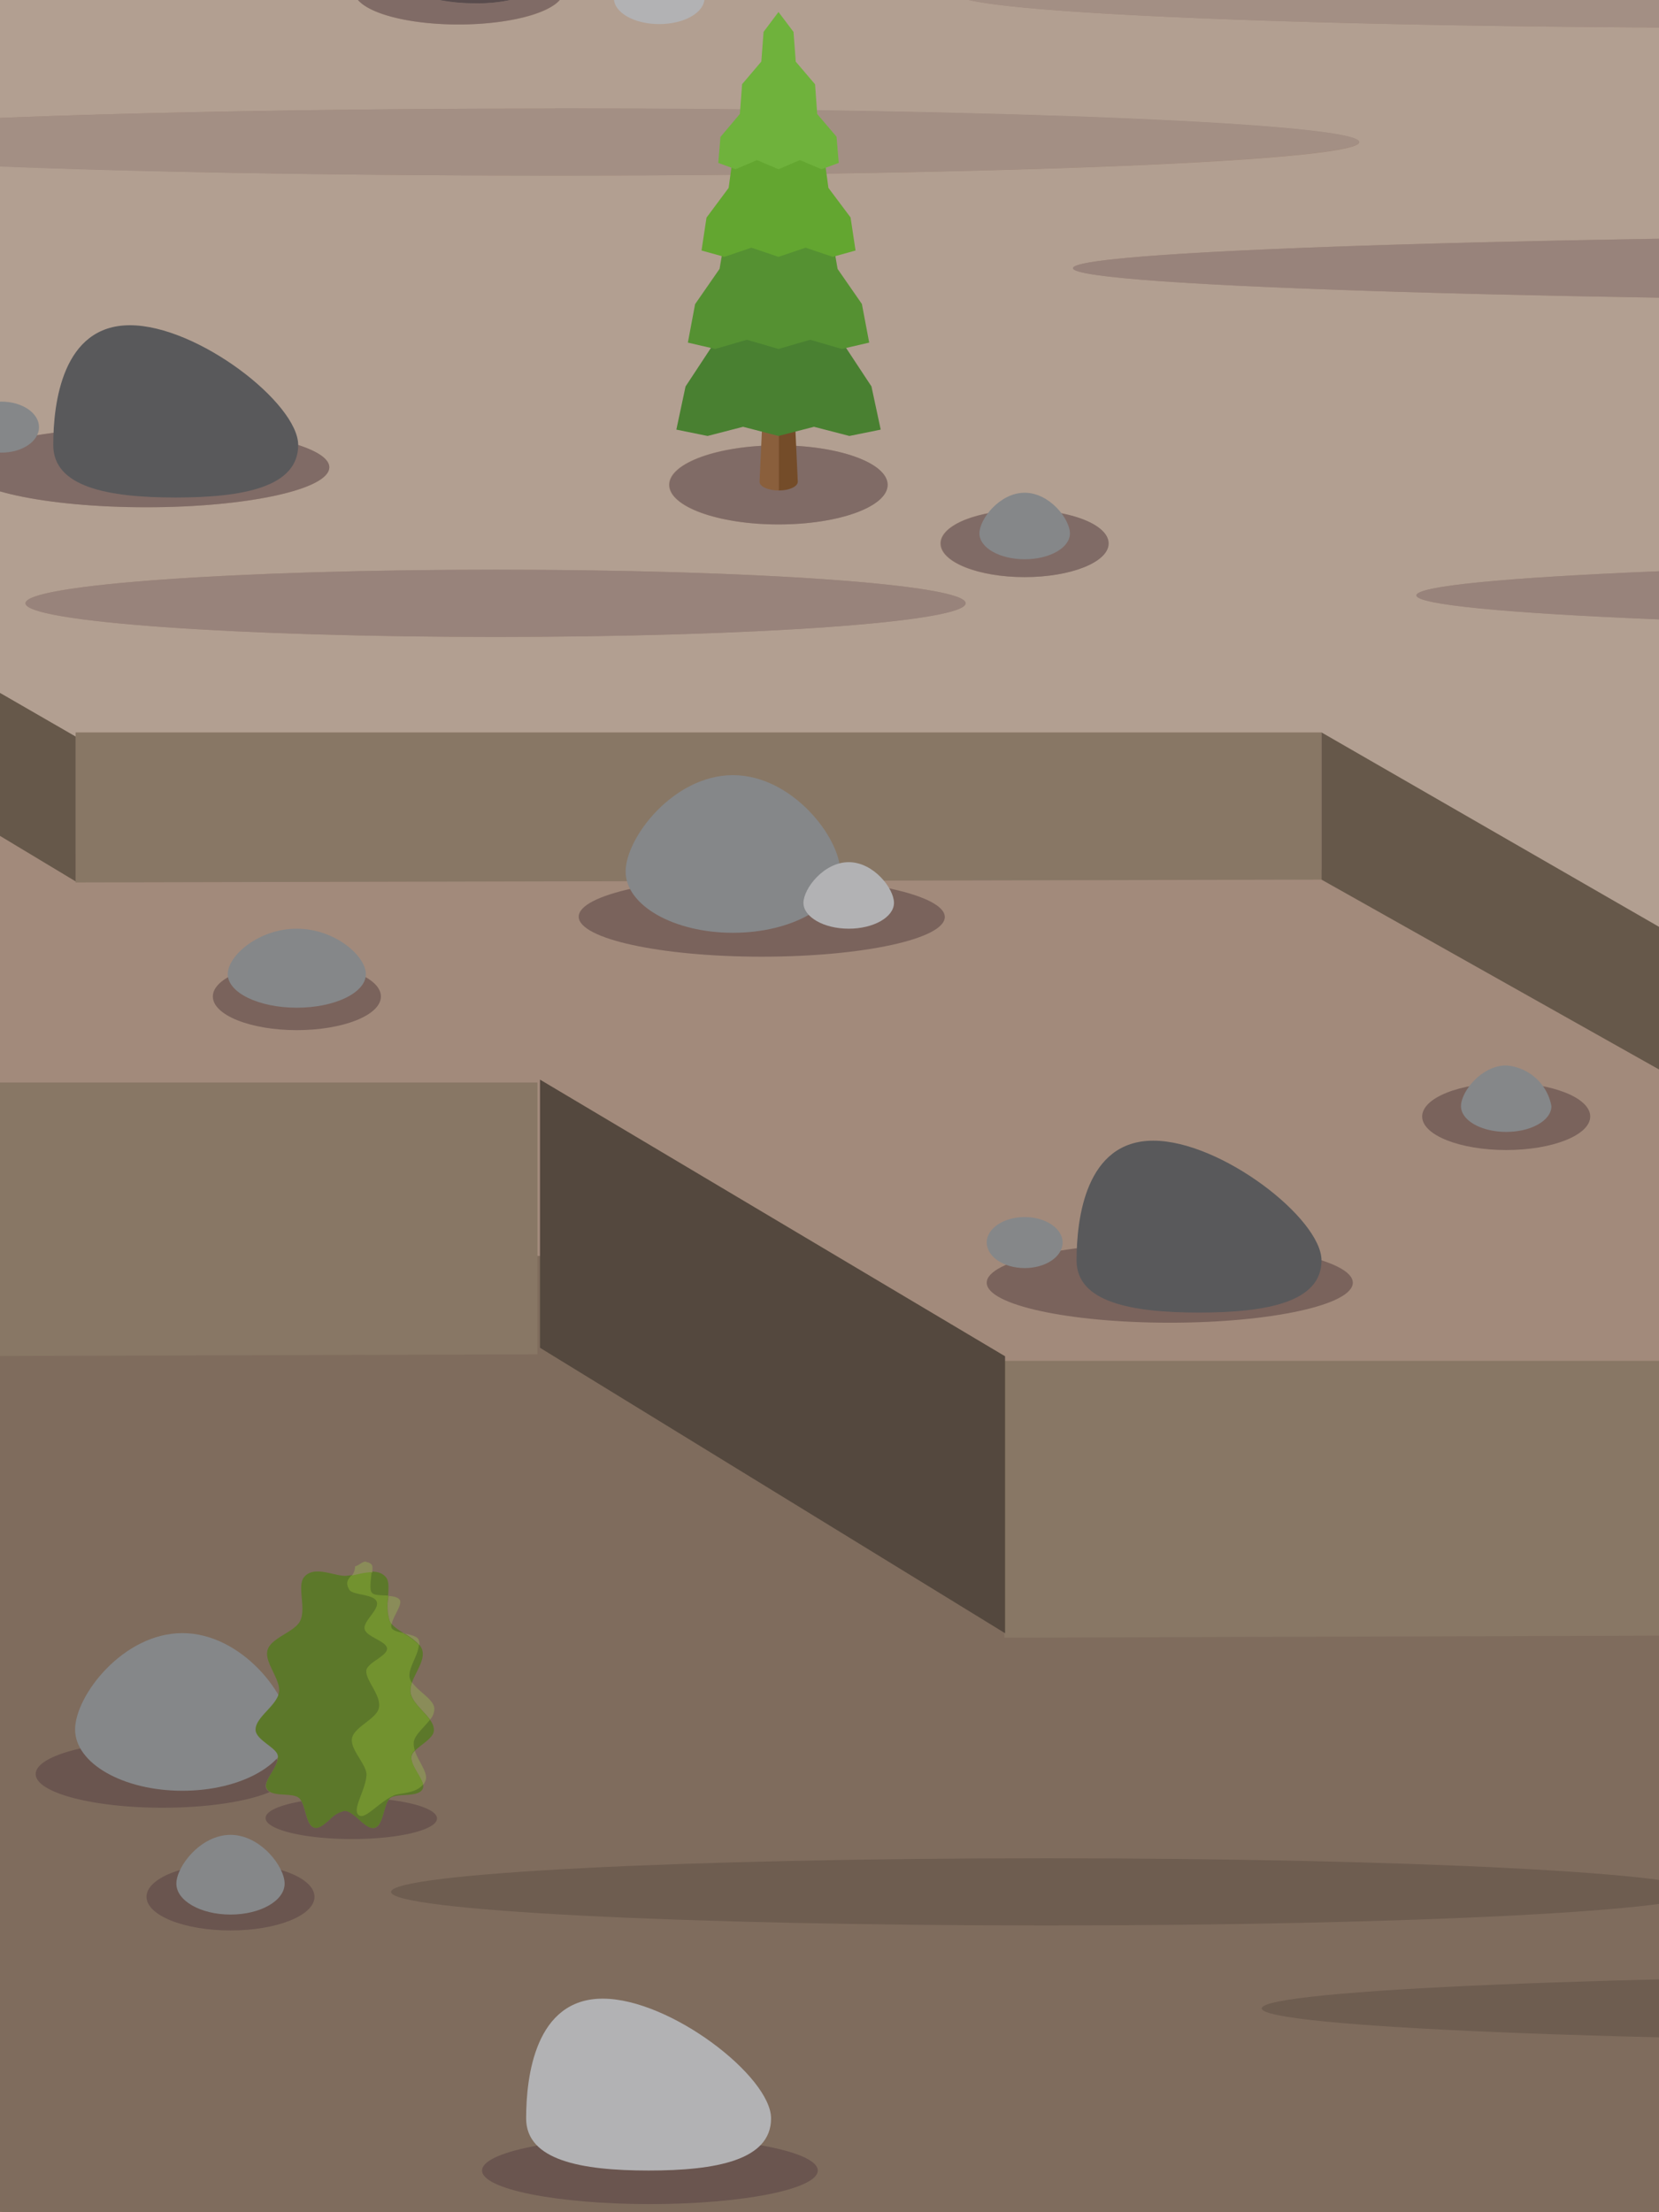 <svg id="Layer_1" data-name="Layer 1" xmlns="http://www.w3.org/2000/svg" xmlns:xlink="http://www.w3.org/1999/xlink" viewBox="0 0 170.08 226.77"><defs><style>.cls-1{fill:none;}.cls-2{fill:#616b6f;}.cls-3{clip-path:url(#clip-path);}.cls-4{fill:#aca9a2;}.cls-5{fill:#786855;}.cls-6{clip-path:url(#clip-path-2);}.cls-7{fill:#a28a7b;}.cls-8{fill:#7f6c5d;}.cls-9{fill:#6e5d50;}.cls-10{fill:#b29f91;}.cls-11{fill:#6a554f;}.cls-12{fill:#7a635c;}.cls-13{fill:#887765;}.cls-14{fill:#66584a;}.cls-15{fill:#54483e;}.cls-16{fill:#858789;}.cls-17{fill:#b2b2b4;}.cls-18{fill:#59595b;}.cls-19{fill:#806b66;}.cls-20{fill:#594c4d;}.cls-21{fill:#a38f84;}.cls-22{fill:#98837b;}.cls-23{fill:#5c782a;}.cls-24{fill:#8a8c59;}.cls-25{fill:#72922f;}.cls-26{fill:#8a5f3c;}.cls-27{fill:#744c29;}.cls-28{fill:#498031;}.cls-29{fill:#559132;}.cls-30{fill:#63a630;}.cls-31{fill:#6fb23c;}.cls-32{clip-path:url(#clip-path-3);}</style><clipPath id="clip-path"><path class="cls-1" d="M252.14-63.48a5.4,5.4,0,0,1-5.4,5.4H1.07a5.4,5.4,0,0,1-5.4-5.4V-309.15a5.4,5.4,0,0,1,5.4-5.4H246.74a5.4,5.4,0,0,1,5.4,5.4V-63.48"/></clipPath><clipPath id="clip-path-2"><path class="cls-1" d="M252.67,221.54a5.4,5.4,0,0,1-5.4,5.4H1.6a5.4,5.4,0,0,1-5.4-5.4V-24.13a5.4,5.4,0,0,1,5.4-5.4H247.27a5.4,5.4,0,0,1,5.4,5.4V221.54"/></clipPath><clipPath id="clip-path-3"><path class="cls-1" d="M253,504.14a5.4,5.4,0,0,1-5.41,5.4H1.89a5.4,5.4,0,0,1-5.41-5.4V258.48a5.4,5.4,0,0,1,5.41-5.4H247.61a5.4,5.4,0,0,1,5.41,5.4V504.14"/></clipPath></defs><title>Artboard 27</title><polyline class="cls-2" points="1399.52 806.3 -17.48 806.3 -17.48 -327.7 1399.52 -327.7 1399.52 806.3"/><g class="cls-3"><polygon class="cls-4" points="188.96 7.35 188.96 -78.11 93.72 -133.09 93.72 -47.63 188.96 7.35"/></g><polyline class="cls-5" points="266.45 239.58 -17.02 239.58 -17.02 -43.88 266.45 -43.88 266.45 239.58"/><g class="cls-6"><polyline class="cls-7" points="266.6 239.64 -16.86 239.64 -16.86 -43.82 266.6 -43.82 266.6 239.64"/><polyline class="cls-8" points="-42.93 155.07 -9.37 127.39 60.64 128.86 115.15 160.33 285.64 160.33 285.64 290.19 -16.86 262.44 -43.66 160.98 -42.93 155.07"/><path class="cls-9" d="M107.31,190.49c-37.12,0-67.22,1.54-67.22,3.45s30.1,3.44,67.22,3.44,67.22-1.54,67.22-3.44-30.09-3.45-67.22-3.45"/><path class="cls-10" d="M224.43,91c-9.51,0-17.21-1.55-17.21-3.45s7.7-3.45,17.21-3.45,17.21,1.55,17.21,3.45S233.93,91,224.43,91M50.83,65.29c-26.63,0-48.22-1.54-48.22-3.45S24.2,58.4,50.83,58.4,99,59.94,99,61.84s-21.59,3.45-48.21,3.45m54.22-6.13c-4.76,0-8.61-1.54-8.61-3.45s3.85-3.44,8.61-3.44,8.61,1.54,8.61,3.44-3.85,3.45-8.61,3.45m-25.23-5.4c-6.19,0-11.2-1.82-11.2-4.06s5-4.05,11.2-4.05S91,47.47,91,49.7s-5,4.06-11.2,4.06M15,52C4.65,52-3.75,50.17-3.75,47.91S4.65,43.8,15,43.8s18.76,1.84,18.76,4.11S25.38,52,15,52M38.79-3.14a4.21,4.21,0,0,1-1.17-2.81c0-3.47,4.93-9.88,11-9.88s11,6.41,11,9.88A5,5,0,0,1,57.22-2a1.57,1.57,0,0,1,.56,1.1C57.78,1,53,2.51,47,2.51S36.31,1,36.31-.94c0-.83.93-1.6,2.48-2.2M230.56-29.53H1.6a5.4,5.4,0,0,0-5.4,5.4V12.25c15.07-.69,36.69-1.12,60.71-1.12,45.53,0,82.44,1.54,82.44,3.45S102.44,18,56.91,18c-24,0-45.64-.43-60.71-1.12V78L7.75,87.54,109.2,82.77l64.86,15.66,78.61,4.18V64.31c-7.89.11-16.3.16-25,.16-45.53,0-82.44-1.54-82.44-3.44s36.91-3.45,82.44-3.45c8.73,0,17.14.06,25,.16v-11c-38.9-.28-68.51-1.7-68.51-3.4s29.61-3.12,68.51-3.4V30.84c-8.7.07-17.78.1-27.12.1C161.74,30.94,110,29.4,110,27.49s51.72-3.44,115.53-3.44c9.34,0,18.42,0,27.12.09V1.07c-3.61.27-8.08.52-13.26.74a3.59,3.59,0,0,1,.69,2.49,2.75,2.75,0,0,1-.4.74.93.93,0,0,1-.06.6c-.68,1.42-4,.6-5,1.44a1.93,1.93,0,0,0-.24.25c4.45.52,7.52,1.61,7.52,2.88,0,1.77-6,3.21-13.33,3.21S215.23,12,215.23,10.21c0-1.07,2.2-2,5.59-2.61a1.89,1.89,0,0,0-.42-.53c-1.05-.83-4.34,0-5-1.44-.35-.73.57-1.94,1.2-3.13-10.89.22-23.13.35-36.06.35C135,2.85,98.07,1.3,98.07-.6S135-4,180.51-4c7,0,13.88,0,20.4.1a1.29,1.29,0,0,0-.16-.17c-.67-.53-2.78,0-3.22-.92-.35-.73,1.29-2.2,1.12-3.22-.14-.81-2.22-1.56-2.22-2.58,0-1.24,2.12-2.38,2.32-3.68s-1.49-3-1.14-4.2,2.71-1.79,3.24-2.89c.61-1.28-.36-3.5.41-4.35a1.66,1.66,0,0,1,1.31-.52c.92,0,2,.42,2.72.42a3.4,3.4,0,0,0,.61-.06,1.5,1.5,0,0,0,.37-.92c.44-.12.71-.49,1.08-.49a.85.85,0,0,1,.5.2c.17.13.17.45.12.85H208a1.7,1.7,0,0,1,1.32.52,2.54,2.54,0,0,1,.27,1.83c.5,0,.95.12,1.11.41.27.48-.68,1.63-.79,2.4a4.7,4.7,0,0,0,1.15.88c.65.14,1.36.27,1.52.66a1.12,1.12,0,0,1,.08.52,1.48,1.48,0,0,1,.3.53c.27.92-.63,2.12-1,3.2.6.92,2.15,1.68,2.21,2.6a1.77,1.77,0,0,1-.42,1.1,1.8,1.8,0,0,1,.39,1c0,.79-1.25,1.42-1.88,2,.35,1,1.32,2.18,1.06,2.91a1.41,1.41,0,0,1-.25.47.58.58,0,0,1,0,.39c-.43.9-2.54.38-3.21.92a.61.61,0,0,0-.16.16l1,.13,3,.06C214-5.57,217-7.28,217.27-9.2s-2.34-4.66-1.78-6.57,4.24-2.79,5.06-4.52c.95-2-.56-5.46.64-6.79a2.6,2.6,0,0,1,2.06-.82c1.43,0,3.07.66,4.26.66a5.48,5.48,0,0,0,.94-.1,2.29,2.29,0,0,0,.58-1.43c.63-.18,1-.67,1.53-.76m16.71,0H230.89a1.73,1.73,0,0,1,.62.3c.26.2.25.71.17,1.33h.08a2.61,2.61,0,0,1,2.06.81c.56.62.53,1.69.44,2.87.77.06,1.48.19,1.73.64.42.74-1.06,2.55-1.24,3.74a7.44,7.44,0,0,0,1.81,1.39c1,.22,2.13.42,2.38,1a1.88,1.88,0,0,1,.12.82,2.39,2.39,0,0,1,.46.84c.42,1.44-1,3.31-1.55,5,.92,1.45,3.36,2.63,3.45,4.07A2.76,2.76,0,0,1,240.76-5a2.8,2.8,0,0,1,.6,1.55,1.26,1.26,0,0,1-.11.51c4.4.2,8.24.42,11.42.66V-24.13a5.4,5.4,0,0,0-5.4-5.4"/><path class="cls-11" d="M16.66,178.41c-7.2,0-13,1.55-13,3.45s5.84,3.45,13,3.45c4.64,0,8.72-.64,11-1.61a.78.78,0,0,1-.37-.37c-.32-.67,1-1.92,1.15-2.93-2.08-1.18-6.59-2-11.81-2"/><path class="cls-11" d="M66.63,219.05c-9.51,0-17.21,1.54-17.21,3.45s7.7,3.44,17.21,3.44,17.21-1.54,17.21-3.44-7.71-3.45-17.21-3.45"/><path class="cls-12" d="M119.92,127.39c-10.36,0-18.76,1.83-18.76,4.1s8.4,4.1,18.76,4.1,18.77-1.83,18.77-4.1-8.4-4.1-18.77-4.1"/><path class="cls-12" d="M78.1,89.87c-10.37,0-18.77,1.84-18.77,4.1s8.4,4.1,18.77,4.1S96.86,96.24,96.86,94s-8.4-4.1-18.76-4.1"/><path class="cls-12" d="M154.42,111c-4.76,0-8.62,1.54-8.62,3.45s3.86,3.44,8.62,3.44,8.61-1.54,8.61-3.44-3.86-3.45-8.61-3.45"/><polygon class="cls-13" points="7.75 75.08 135.48 75.08 135.48 90.17 7.75 90.46 7.75 75.08"/><polygon class="cls-14" points="7.75 75.5 -28.06 54.84 -28.06 68.8 7.75 90.35 7.75 75.5"/><polygon class="cls-14" points="135.48 75.08 174.46 97.53 174.42 112.07 135.48 90.17 135.48 75.08"/><polygon class="cls-13" points="102.97 139.5 269.28 139.5 269.28 167.36 102.97 167.88 102.97 139.5"/><polygon class="cls-15" points="103.04 139.03 55.36 110.67 55.36 138.16 103.04 167.42 103.04 139.03"/><polygon class="cls-13" points="-111.21 110.97 55.1 110.97 55.1 138.83 -111.21 139.35 -111.21 110.97"/><path class="cls-16" d="M86.14,89.34c0,3.47-4.93,6.28-11,6.28s-11-2.81-11-6.28,4.92-9.88,11-9.88S86.14,85.88,86.14,89.34Z"/><path class="cls-17" d="M91.65,92.55c0,1.46-2.08,2.65-4.64,2.65S82.37,94,82.37,92.55s2.08-4.17,4.64-4.17S91.65,91.09,91.65,92.55Z"/><path class="cls-18" d="M59.61-5.95c0,3.47-4.92,6.28-11,6.28s-11-2.81-11-6.28,4.93-9.88,11-9.88,11,6.41,11,9.88"/><path class="cls-16" d="M159.05,113.39c0,1.46-2.07,2.64-4.63,2.64s-4.64-1.18-4.64-2.64,2.08-4.17,4.64-4.17A5.09,5.09,0,0,1,159.05,113.39Z"/><path class="cls-17" d="M72.22-.17c0,1.46-2.08,2.64-4.64,2.64S62.94,1.29,62.94-.17,65-4.34,67.58-4.34,72.22-1.64,72.22-.17Z"/><path class="cls-16" d="M108.94,127.37c0,1.45-1.74,2.62-3.89,2.62s-3.89-1.17-3.89-2.62,1.74-2.61,3.89-2.61S108.94,125.93,108.94,127.37Z"/><path class="cls-18" d="M135.48,129.21c0,4.28-5.62,5.34-12.56,5.34s-12.55-1.06-12.55-5.34.92-12.28,7.86-12.28S135.48,124.92,135.48,129.21Z"/><path class="cls-16" d="M29.7,177.29c0,3.47-4.92,6.28-11,6.28s-11-2.81-11-6.28,4.92-9.88,11-9.88S29.7,173.83,29.7,177.29Z"/><path class="cls-17" d="M79.05,217.16c0,4.28-5.62,5.34-12.56,5.34s-12.55-1.06-12.55-5.34.92-12.28,7.85-12.28S79.05,212.87,79.05,217.16Z"/><path class="cls-19" d="M38.79-3.14c-1.55.6-2.48,1.37-2.48,2.2C36.31,1,41.11,2.51,47,2.51S57.78,1,57.78-.94A1.57,1.57,0,0,0,57.22-2,15.16,15.16,0,0,1,48.62.33c-4.31,0-8-1.41-9.83-3.47"/><path class="cls-20" d="M47-4.38a24.21,24.21,0,0,0-8.25,1.24C40.59-1.08,44.31.33,48.62.33A15.16,15.16,0,0,0,57.22-2C55.78-3.4,51.77-4.38,47-4.38"/><path class="cls-9" d="M211.8,202.43c-45.53,0-82.45,1.54-82.45,3.45s36.92,3.44,82.45,3.44c14.87,0,28.82-.16,40.87-.45v-6c-12-.28-26-.45-40.87-.45"/><path class="cls-21" d="M56.91,11.13c-24,0-45.64.43-60.71,1.12v4.66C11.27,17.6,32.89,18,56.91,18c45.53,0,82.44-1.55,82.44-3.45s-36.91-3.45-82.44-3.45"/><path class="cls-22" d="M225.55,24.05C161.74,24.05,110,25.59,110,27.49s51.72,3.45,115.53,3.45c9.34,0,18.42,0,27.12-.1v-6.7c-8.7-.06-17.78-.09-27.12-.09"/><path class="cls-22" d="M227.64,57.58c-45.53,0-82.44,1.54-82.44,3.45s36.91,3.44,82.44,3.44c8.73,0,17.14,0,25-.16V57.74c-7.89-.1-16.3-.16-25-.16"/><path class="cls-21" d="M241.25-2.93c-.42,1-2,1.84-2.81,2.67a13.82,13.82,0,0,0,1,2.07c5.18-.22,9.65-.47,13.26-.74V-2.27c-3.18-.24-7-.46-11.42-.66m-30.57-.88a10.48,10.48,0,0,1,3.08.88,1.26,1.26,0,0,1-.11-.51,1.63,1.63,0,0,1,0-.31l-3-.06M180.51-4C135-4,98.07-2.5,98.07-.6S135,2.85,180.51,2.85c12.93,0,25.17-.13,36.06-.35a3.29,3.29,0,0,0,.54-1.91C217-.26,215.46-1.07,214.48-2,214.24-.91,210.52,0,206,0c-4.71,0-8.53-.92-8.53-2.05,0-.69,1.41-1.3,3.58-1.67,0-.06-.07-.12-.11-.17C194.39-4,187.55-4,180.51-4"/><path class="cls-11" d="M23.63,191c-4.76,0-8.61,1.54-8.61,3.44s3.85,3.45,8.61,3.45,8.61-1.54,8.61-3.45S28.39,191,23.63,191"/><path class="cls-16" d="M29.18,193.09c0,1.75-2.48,3.17-5.55,3.17s-5.55-1.42-5.55-3.17,2.48-5,5.55-5S29.18,191.34,29.18,193.09Z"/><path class="cls-11" d="M39.85,184.49c-.57.76-.59,2.67-1.45,2.89l-.15,0c-.86,0-2-1.76-2.93-1.76a2.83,2.83,0,0,0-1.49.87c-.51.44-1,.87-1.44.87a.39.39,0,0,1-.15,0c-.8-.21-.87-1.86-1.33-2.71-2.23.38-3.68,1-3.68,1.72,0,1.18,3.93,2.14,8.78,2.15h.09c4.81,0,8.7-.94,8.7-2.11,0-.84-2-1.57-4.95-1.92"/><path class="cls-23" d="M44.48,177.37c0,1-2.15,1.82-2.29,2.66-.18,1.05,1.51,2.58,1.15,3.34-.45.94-2.64.4-3.33.95s-.67,2.82-1.61,3.06-2.09-1.74-3.08-1.74a2.83,2.83,0,0,0-1.49.87c-.57.49-1.13,1-1.59.85-.94-.24-.87-2.46-1.6-3.06s-2.88,0-3.32-1c-.37-.76,1.34-2.27,1.16-3.33-.13-.84-2.28-1.61-2.28-2.67,0-1.28,2.19-2.46,2.4-3.81s-1.54-3.08-1.17-4.35,2.81-1.84,3.35-3c.63-1.32-.37-3.62.42-4.5,1-1.16,3-.11,4.17-.1a6.54,6.54,0,0,0,1.34-.22c1-.22,2.14-.45,2.84.34s-.23,3.17.4,4.49c.53,1.15,2.95,1.68,3.34,3s-1.39,3-1.2,4.34,2.39,2.54,2.39,3.82"/><path class="cls-24" d="M42.54,179.47a1.05,1.05,0,0,0-.35.56c-.15.89,1,2.13,1.19,2.94a2,2,0,0,0,.26-.48c.26-.76-.75-1.93-1.1-3m-.3-7a2.41,2.41,0,0,0-.15,1c.15,1,1.35,1.88,2,2.79a1.73,1.73,0,0,0,.44-1.14c-.06-.95-1.66-1.74-2.28-2.69m-.92-5.09A6.52,6.52,0,0,1,43,168.65a1.27,1.27,0,0,0-.08-.55c-.16-.4-.91-.53-1.58-.68m-1.49-3.82a5.34,5.34,0,0,0,.12,2.6,1,1,0,0,0,.19.3c.12-.79,1.11-2,.83-2.48-.17-.29-.63-.38-1.14-.42m-2.33-3.53c-.38,0-.66.37-1.12.5a1.51,1.51,0,0,1-.38,1l.71-.15a7.06,7.06,0,0,1,1.42-.21c.06-.41.07-.75-.11-.88a.88.88,0,0,0-.52-.21"/><path class="cls-25" d="M38.13,161.16a7.06,7.06,0,0,0-1.42.21l-.71.15c-.31.39-.63.68-.19,1.44.33.58,2.5.42,2.81,1.22s-1.41,2-1.24,2.81,2.26,1.24,2.3,2-2,1.43-2.12,2.23c-.14,1,1.57,2.57,1.28,3.87-.26,1.14-2.52,1.92-2.75,3.09s1.55,2.73,1.48,3.8c-.09,1.55-1.52,3.52-.79,4.09a.44.44,0,0,0,.27.09c.7,0,1.85-1.41,3.32-2.11.58-.28,2.25-.15,3-1.13-.15-.81-1.34-2.05-1.19-2.94a1.05,1.05,0,0,1,.35-.56,2,2,0,0,1-.11-.83c.08-.74,1.06-1.5,1.65-2.3-.64-.91-1.84-1.81-2-2.79a2.41,2.41,0,0,1,.15-1A1.53,1.53,0,0,1,42,172c-.21-.92.88-2.3.94-3.38a6.52,6.52,0,0,0-1.66-1.23c-.53-.12-1-.25-1.14-.52a.59.59,0,0,1,0-.4,1,1,0,0,1-.19-.3,5.34,5.34,0,0,1-.12-2.6c-.71-.06-1.5,0-1.73-.33s-.07-1.39,0-2.11"/><path class="cls-19" d="M15,43.8c-10.37,0-18.77,1.84-18.77,4.11S4.65,52,15,52s18.76-1.84,18.76-4.1S25.38,43.8,15,43.8"/><path class="cls-16" d="M4,43.79C4,45.23,2.29,46.4.14,46.4s-3.89-1.17-3.89-2.61S-2,41.17.14,41.17,4,42.34,4,43.79Z"/><path class="cls-18" d="M30.57,45.62C30.57,49.91,25,51,18,51S5.46,49.91,5.46,45.62s.93-12.28,7.86-12.28S30.57,41.34,30.57,45.62Z"/><path class="cls-19" d="M105.05,52.27c-4.76,0-8.61,1.54-8.61,3.44s3.85,3.45,8.61,3.45,8.61-1.54,8.61-3.45-3.85-3.44-8.61-3.44"/><path class="cls-16" d="M109.69,54.68c0,1.47-2.08,2.65-4.64,2.65s-4.64-1.18-4.64-2.65,2.08-4.17,4.64-4.17S109.69,53.22,109.69,54.68Z"/><path class="cls-22" d="M50.83,58.4c-26.63,0-48.22,1.54-48.22,3.44s21.59,3.45,48.22,3.45S99,63.75,99,61.84,77.45,58.4,50.83,58.4"/><path class="cls-19" d="M79.82,45.65c-6.19,0-11.2,1.82-11.2,4.05s5,4.06,11.2,4.06S91,51.94,91,49.7s-5-4.05-11.2-4.05"/><path class="cls-26" d="M78.87,27.71l-1,21.67c0,.5.88.9,2,.9V27.71Z"/><path class="cls-27" d="M81.79,49.38l-1-21.67h-.94V50.28C80.91,50.28,81.79,49.88,81.79,49.38Z"/><polygon class="cls-28" points="69.34 44.04 72.54 44.69 76.18 43.75 79.81 44.69 83.45 43.75 87.08 44.69 90.29 44.04 89.34 39.61 86.65 35.53 85.71 30.74 83.02 26.66 82.07 21.87 79.81 18.08 77.56 21.86 76.62 26.66 73.92 30.73 72.98 35.52 70.28 39.62 69.34 44.04"/><polygon class="cls-29" points="70.52 35.12 73.32 35.77 76.57 34.83 79.81 35.77 83.06 34.83 86.3 35.77 89.11 35.12 88.36 31.16 85.87 27.57 85.12 23.25 82.62 19.65 81.88 15.34 79.81 12.03 77.76 15.33 77.01 19.64 74.51 23.24 73.77 27.56 71.26 31.18 70.52 35.12"/><polygon class="cls-30" points="71.92 25.68 74.26 26.33 77.03 25.39 79.81 26.33 82.59 25.39 85.37 26.33 87.71 25.68 87.2 22.29 84.93 19.26 84.42 15.52 82.16 12.49 81.64 8.74 79.81 6 77.99 8.74 77.48 12.48 75.21 15.51 74.7 19.26 72.43 22.31 71.92 25.68"/><polygon class="cls-31" points="73.64 16.7 75.41 17.35 77.61 16.41 79.81 17.35 82.01 16.41 84.22 17.35 85.99 16.7 85.76 14.01 83.78 11.69 83.56 8.64 81.58 6.32 81.35 3.27 79.81 1.23 78.28 3.27 78.05 6.31 76.08 8.63 75.85 11.68 73.86 14.04 73.64 16.7"/><path class="cls-12" d="M30.43,98.7c-4.76,0-8.61,1.55-8.61,3.45s3.85,3.45,8.61,3.45,8.62-1.54,8.62-3.45-3.86-3.45-8.62-3.45"/><path class="cls-16" d="M37.51,99.86c0,1.9-3.17,3.44-7.08,3.44s-7.08-1.54-7.08-3.44,3.17-4.66,7.08-4.66S37.51,98,37.51,99.86Z"/></g></svg>